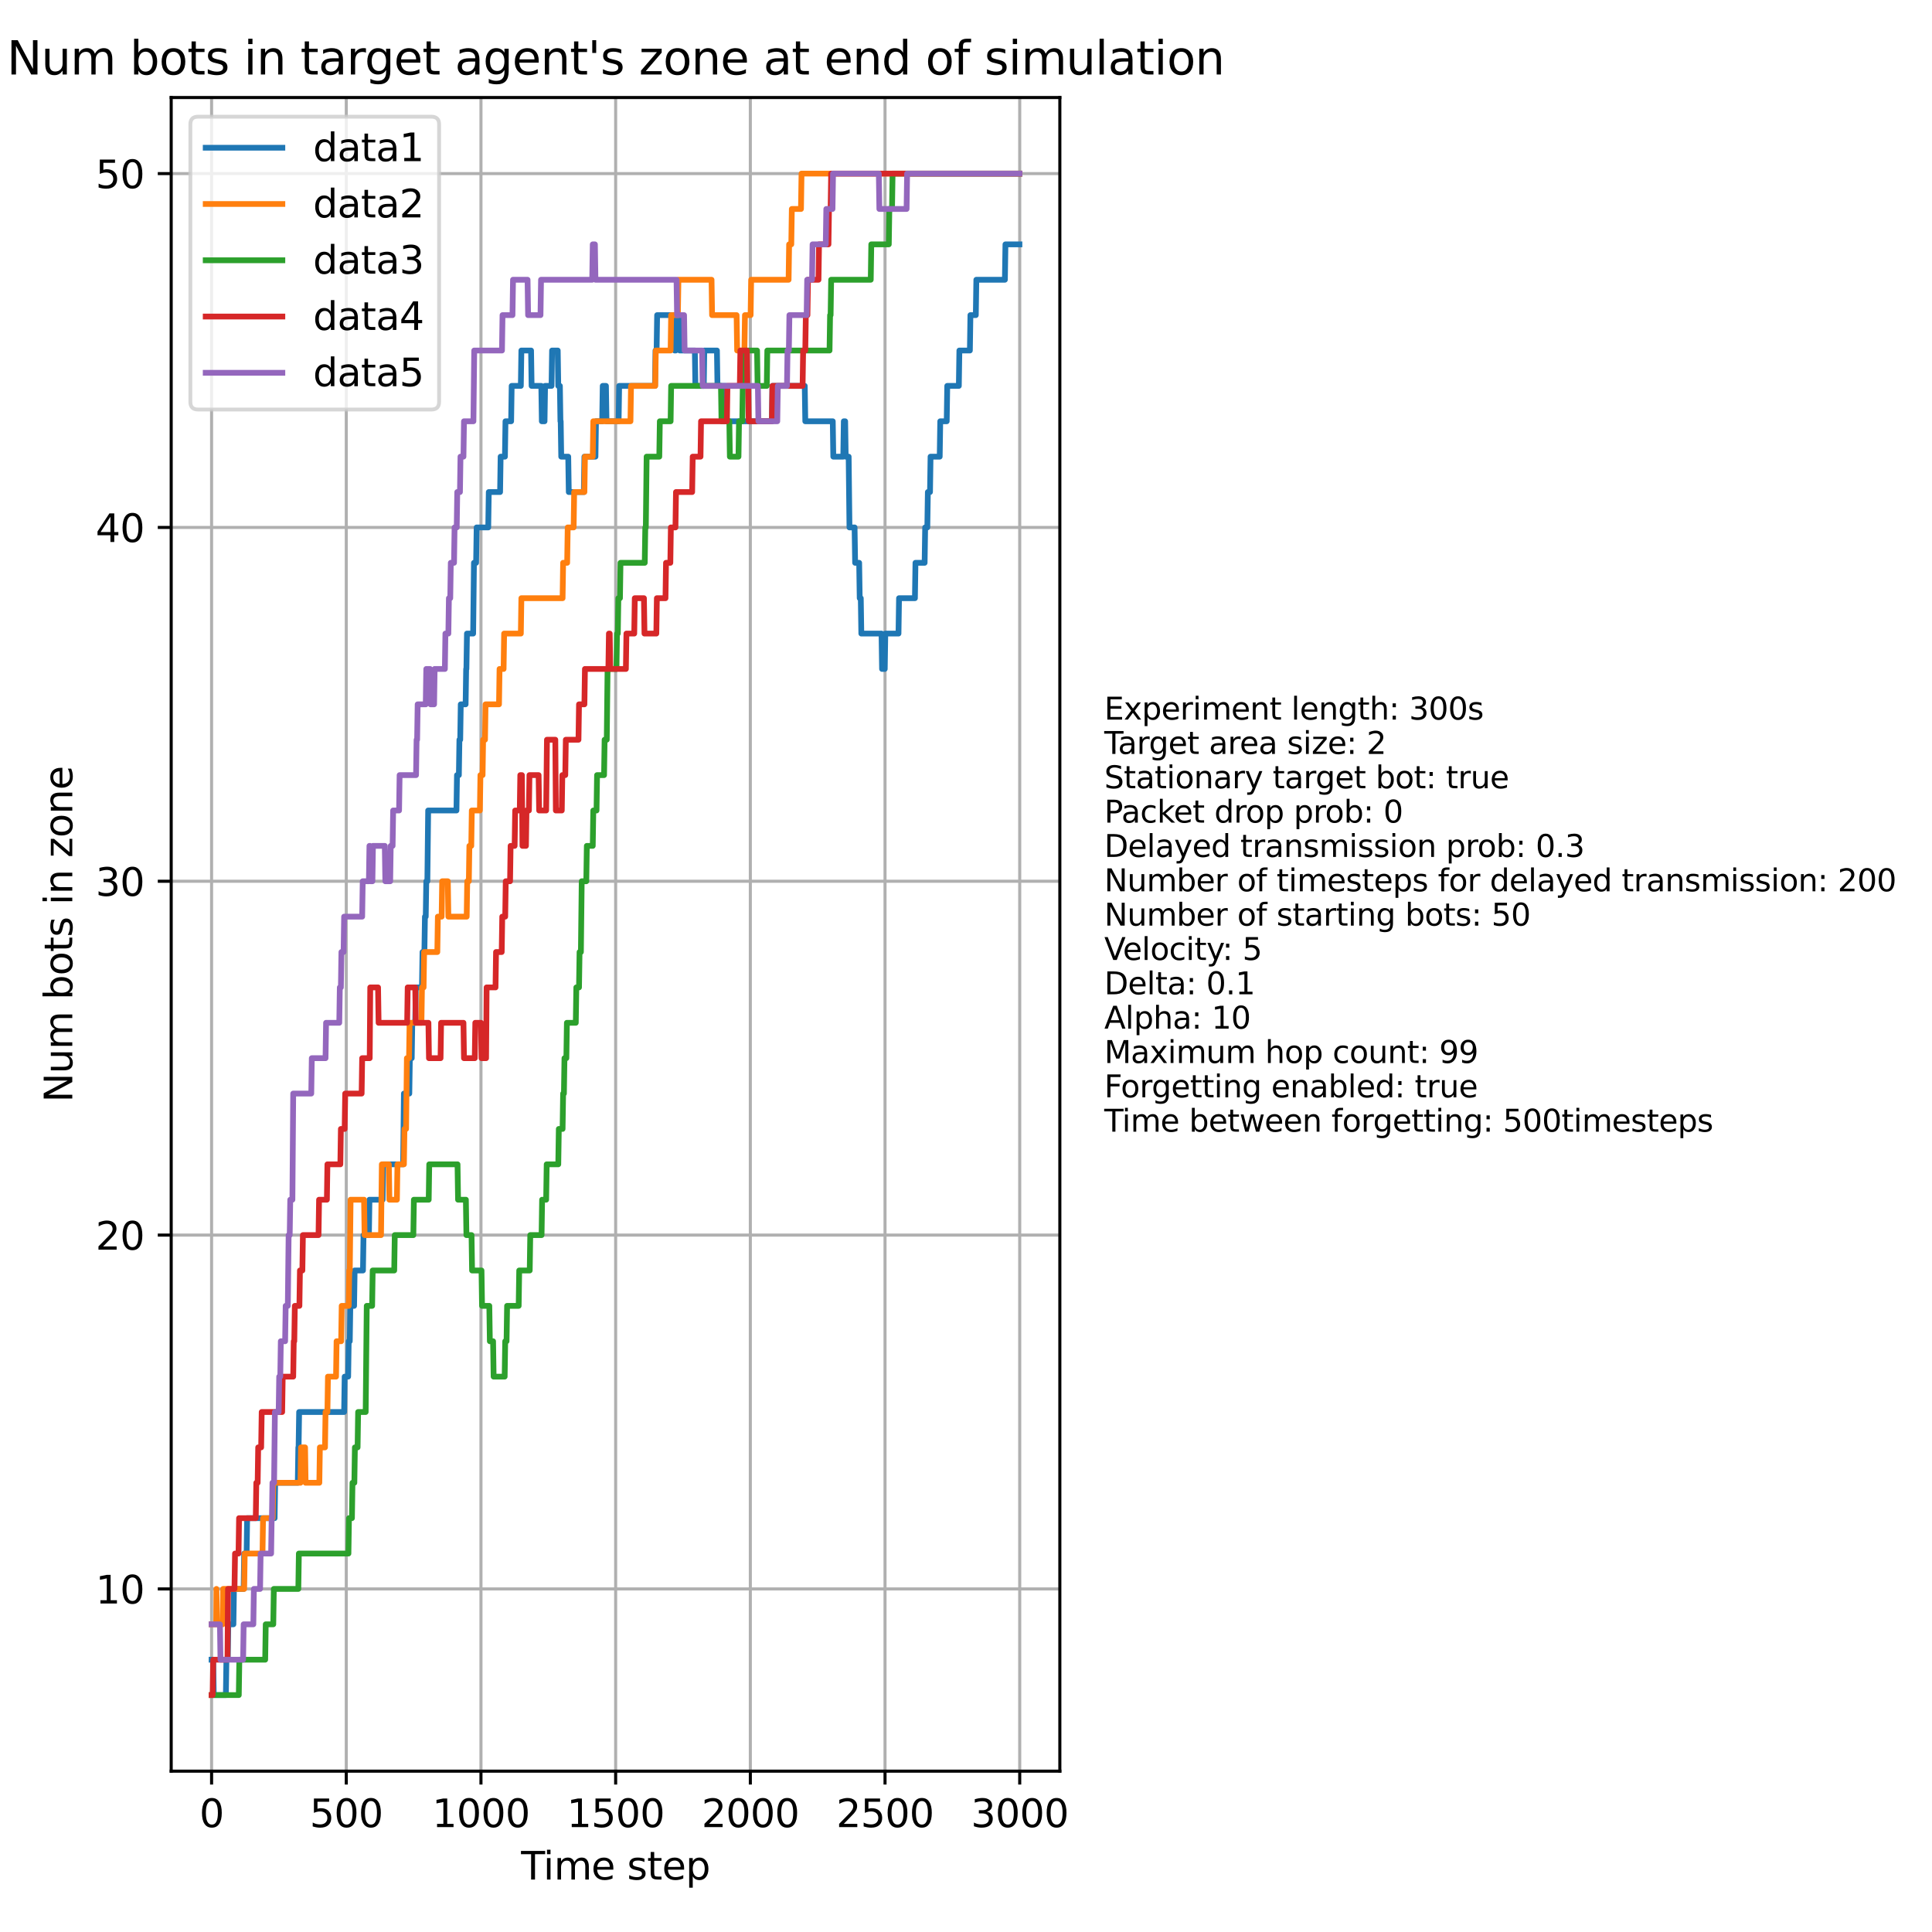 <?xml version="1.0" encoding="utf-8" standalone="no"?>
<!DOCTYPE svg PUBLIC "-//W3C//DTD SVG 1.1//EN"
  "http://www.w3.org/Graphics/SVG/1.1/DTD/svg11.dtd">
<svg xmlns:xlink="http://www.w3.org/1999/xlink" width="504pt" height="504pt" viewBox="0 0 504 504" xmlns="http://www.w3.org/2000/svg" version="1.1">
 <defs>
  <style type="text/css">*{stroke-linejoin: round; stroke-linecap: butt}</style>
 </defs>
 <g id="figure_1">
  <g id="patch_1">
   <path d="M 0 504 
L 504 504 
L 504 0 
L 0 0 
z
" style="fill: #ffffff"/>
  </g>
  <g id="axes_1">
   <g id="patch_2">
    <path d="M 44.66 462.04 
L 276.48 462.04 
L 276.48 25.44 
L 44.66 25.44 
z
" style="fill: #ffffff"/>
   </g>
   <g id="matplotlib.axis_1">
    <g id="xtick_1">
     <g id="line2d_1">
      <path d="M 55.197 462.04 
L 55.197 25.44 
" clip-path="url(#pa4c9df3f74)" style="fill: none; stroke: #b0b0b0; stroke-width: 0.8; stroke-linecap: square"/>
     </g>
     <g id="line2d_2">
      <defs>
       <path id="mc7905f0cd8" d="M 0 0 
L 0 3.5 
" style="stroke: #000000; stroke-width: 0.8"/>
      </defs>
      <g>
       <use xlink:href="#mc7905f0cd8" x="55.197" y="462.04" style="stroke: #000000; stroke-width: 0.8"/>
      </g>
     </g>
     <g id="text_1">
      <!-- 0 -->
      <g transform="translate(52.016 476.638) scale(0.1 -0.1)">
       <defs>
        <path id="DejaVuSans-30" d="M 2034 4250 
Q 1547 4250 1301 3770 
Q 1056 3291 1056 2328 
Q 1056 1369 1301 889 
Q 1547 409 2034 409 
Q 2525 409 2770 889 
Q 3016 1369 3016 2328 
Q 3016 3291 2770 3770 
Q 2525 4250 2034 4250 
z
M 2034 4750 
Q 2819 4750 3233 4129 
Q 3647 3509 3647 2328 
Q 3647 1150 3233 529 
Q 2819 -91 2034 -91 
Q 1250 -91 836 529 
Q 422 1150 422 2328 
Q 422 3509 836 4129 
Q 1250 4750 2034 4750 
z
" transform="scale(0.016)"/>
       </defs>
       <use xlink:href="#DejaVuSans-30"/>
      </g>
     </g>
    </g>
    <g id="xtick_2">
     <g id="line2d_3">
      <path d="M 90.333 462.04 
L 90.333 25.44 
" clip-path="url(#pa4c9df3f74)" style="fill: none; stroke: #b0b0b0; stroke-width: 0.8; stroke-linecap: square"/>
     </g>
     <g id="line2d_4">
      <g>
       <use xlink:href="#mc7905f0cd8" x="90.333" y="462.04" style="stroke: #000000; stroke-width: 0.8"/>
      </g>
     </g>
     <g id="text_2">
      <!-- 500 -->
      <g transform="translate(80.789 476.638) scale(0.1 -0.1)">
       <defs>
        <path id="DejaVuSans-35" d="M 691 4666 
L 3169 4666 
L 3169 4134 
L 1269 4134 
L 1269 2991 
Q 1406 3038 1543 3061 
Q 1681 3084 1819 3084 
Q 2600 3084 3056 2656 
Q 3513 2228 3513 1497 
Q 3513 744 3044 326 
Q 2575 -91 1722 -91 
Q 1428 -91 1123 -41 
Q 819 9 494 109 
L 494 744 
Q 775 591 1075 516 
Q 1375 441 1709 441 
Q 2250 441 2565 725 
Q 2881 1009 2881 1497 
Q 2881 1984 2565 2268 
Q 2250 2553 1709 2553 
Q 1456 2553 1204 2497 
Q 953 2441 691 2322 
L 691 4666 
z
" transform="scale(0.016)"/>
       </defs>
       <use xlink:href="#DejaVuSans-35"/>
       <use xlink:href="#DejaVuSans-30" x="63.623"/>
       <use xlink:href="#DejaVuSans-30" x="127.246"/>
      </g>
     </g>
    </g>
    <g id="xtick_3">
     <g id="line2d_5">
      <path d="M 125.469 462.04 
L 125.469 25.44 
" clip-path="url(#pa4c9df3f74)" style="fill: none; stroke: #b0b0b0; stroke-width: 0.8; stroke-linecap: square"/>
     </g>
     <g id="line2d_6">
      <g>
       <use xlink:href="#mc7905f0cd8" x="125.469" y="462.04" style="stroke: #000000; stroke-width: 0.8"/>
      </g>
     </g>
     <g id="text_3">
      <!-- 1000 -->
      <g transform="translate(112.744 476.638) scale(0.1 -0.1)">
       <defs>
        <path id="DejaVuSans-31" d="M 794 531 
L 1825 531 
L 1825 4091 
L 703 3866 
L 703 4441 
L 1819 4666 
L 2450 4666 
L 2450 531 
L 3481 531 
L 3481 0 
L 794 0 
L 794 531 
z
" transform="scale(0.016)"/>
       </defs>
       <use xlink:href="#DejaVuSans-31"/>
       <use xlink:href="#DejaVuSans-30" x="63.623"/>
       <use xlink:href="#DejaVuSans-30" x="127.246"/>
       <use xlink:href="#DejaVuSans-30" x="190.869"/>
      </g>
     </g>
    </g>
    <g id="xtick_4">
     <g id="line2d_7">
      <path d="M 160.605 462.04 
L 160.605 25.44 
" clip-path="url(#pa4c9df3f74)" style="fill: none; stroke: #b0b0b0; stroke-width: 0.8; stroke-linecap: square"/>
     </g>
     <g id="line2d_8">
      <g>
       <use xlink:href="#mc7905f0cd8" x="160.605" y="462.04" style="stroke: #000000; stroke-width: 0.8"/>
      </g>
     </g>
     <g id="text_4">
      <!-- 1500 -->
      <g transform="translate(147.88 476.638) scale(0.1 -0.1)">
       <use xlink:href="#DejaVuSans-31"/>
       <use xlink:href="#DejaVuSans-35" x="63.623"/>
       <use xlink:href="#DejaVuSans-30" x="127.246"/>
       <use xlink:href="#DejaVuSans-30" x="190.869"/>
      </g>
     </g>
    </g>
    <g id="xtick_5">
     <g id="line2d_9">
      <path d="M 195.741 462.04 
L 195.741 25.44 
" clip-path="url(#pa4c9df3f74)" style="fill: none; stroke: #b0b0b0; stroke-width: 0.8; stroke-linecap: square"/>
     </g>
     <g id="line2d_10">
      <g>
       <use xlink:href="#mc7905f0cd8" x="195.741" y="462.04" style="stroke: #000000; stroke-width: 0.8"/>
      </g>
     </g>
     <g id="text_5">
      <!-- 2000 -->
      <g transform="translate(183.016 476.638) scale(0.1 -0.1)">
       <defs>
        <path id="DejaVuSans-32" d="M 1228 531 
L 3431 531 
L 3431 0 
L 469 0 
L 469 531 
Q 828 903 1448 1529 
Q 2069 2156 2228 2338 
Q 2531 2678 2651 2914 
Q 2772 3150 2772 3378 
Q 2772 3750 2511 3984 
Q 2250 4219 1831 4219 
Q 1534 4219 1204 4116 
Q 875 4013 500 3803 
L 500 4441 
Q 881 4594 1212 4672 
Q 1544 4750 1819 4750 
Q 2544 4750 2975 4387 
Q 3406 4025 3406 3419 
Q 3406 3131 3298 2873 
Q 3191 2616 2906 2266 
Q 2828 2175 2409 1742 
Q 1991 1309 1228 531 
z
" transform="scale(0.016)"/>
       </defs>
       <use xlink:href="#DejaVuSans-32"/>
       <use xlink:href="#DejaVuSans-30" x="63.623"/>
       <use xlink:href="#DejaVuSans-30" x="127.246"/>
       <use xlink:href="#DejaVuSans-30" x="190.869"/>
      </g>
     </g>
    </g>
    <g id="xtick_6">
     <g id="line2d_11">
      <path d="M 230.877 462.04 
L 230.877 25.44 
" clip-path="url(#pa4c9df3f74)" style="fill: none; stroke: #b0b0b0; stroke-width: 0.8; stroke-linecap: square"/>
     </g>
     <g id="line2d_12">
      <g>
       <use xlink:href="#mc7905f0cd8" x="230.877" y="462.04" style="stroke: #000000; stroke-width: 0.8"/>
      </g>
     </g>
     <g id="text_6">
      <!-- 2500 -->
      <g transform="translate(218.152 476.638) scale(0.1 -0.1)">
       <use xlink:href="#DejaVuSans-32"/>
       <use xlink:href="#DejaVuSans-35" x="63.623"/>
       <use xlink:href="#DejaVuSans-30" x="127.246"/>
       <use xlink:href="#DejaVuSans-30" x="190.869"/>
      </g>
     </g>
    </g>
    <g id="xtick_7">
     <g id="line2d_13">
      <path d="M 266.013 462.04 
L 266.013 25.44 
" clip-path="url(#pa4c9df3f74)" style="fill: none; stroke: #b0b0b0; stroke-width: 0.8; stroke-linecap: square"/>
     </g>
     <g id="line2d_14">
      <g>
       <use xlink:href="#mc7905f0cd8" x="266.013" y="462.04" style="stroke: #000000; stroke-width: 0.8"/>
      </g>
     </g>
     <g id="text_7">
      <!-- 3000 -->
      <g transform="translate(253.288 476.638) scale(0.1 -0.1)">
       <defs>
        <path id="DejaVuSans-33" d="M 2597 2516 
Q 3050 2419 3304 2112 
Q 3559 1806 3559 1356 
Q 3559 666 3084 287 
Q 2609 -91 1734 -91 
Q 1441 -91 1130 -33 
Q 819 25 488 141 
L 488 750 
Q 750 597 1062 519 
Q 1375 441 1716 441 
Q 2309 441 2620 675 
Q 2931 909 2931 1356 
Q 2931 1769 2642 2001 
Q 2353 2234 1838 2234 
L 1294 2234 
L 1294 2753 
L 1863 2753 
Q 2328 2753 2575 2939 
Q 2822 3125 2822 3475 
Q 2822 3834 2567 4026 
Q 2313 4219 1838 4219 
Q 1578 4219 1281 4162 
Q 984 4106 628 3988 
L 628 4550 
Q 988 4650 1302 4700 
Q 1616 4750 1894 4750 
Q 2613 4750 3031 4423 
Q 3450 4097 3450 3541 
Q 3450 3153 3228 2886 
Q 3006 2619 2597 2516 
z
" transform="scale(0.016)"/>
       </defs>
       <use xlink:href="#DejaVuSans-33"/>
       <use xlink:href="#DejaVuSans-30" x="63.623"/>
       <use xlink:href="#DejaVuSans-30" x="127.246"/>
       <use xlink:href="#DejaVuSans-30" x="190.869"/>
      </g>
     </g>
    </g>
    <g id="text_8">
     <!-- Time step -->
     <g transform="translate(135.932 490.317) scale(0.1 -0.1)">
      <defs>
       <path id="DejaVuSans-54" d="M -19 4666 
L 3928 4666 
L 3928 4134 
L 2272 4134 
L 2272 0 
L 1638 0 
L 1638 4134 
L -19 4134 
L -19 4666 
z
" transform="scale(0.016)"/>
       <path id="DejaVuSans-69" d="M 603 3500 
L 1178 3500 
L 1178 0 
L 603 0 
L 603 3500 
z
M 603 4863 
L 1178 4863 
L 1178 4134 
L 603 4134 
L 603 4863 
z
" transform="scale(0.016)"/>
       <path id="DejaVuSans-6d" d="M 3328 2828 
Q 3544 3216 3844 3400 
Q 4144 3584 4550 3584 
Q 5097 3584 5394 3201 
Q 5691 2819 5691 2113 
L 5691 0 
L 5113 0 
L 5113 2094 
Q 5113 2597 4934 2840 
Q 4756 3084 4391 3084 
Q 3944 3084 3684 2787 
Q 3425 2491 3425 1978 
L 3425 0 
L 2847 0 
L 2847 2094 
Q 2847 2600 2669 2842 
Q 2491 3084 2119 3084 
Q 1678 3084 1418 2786 
Q 1159 2488 1159 1978 
L 1159 0 
L 581 0 
L 581 3500 
L 1159 3500 
L 1159 2956 
Q 1356 3278 1631 3431 
Q 1906 3584 2284 3584 
Q 2666 3584 2933 3390 
Q 3200 3197 3328 2828 
z
" transform="scale(0.016)"/>
       <path id="DejaVuSans-65" d="M 3597 1894 
L 3597 1613 
L 953 1613 
Q 991 1019 1311 708 
Q 1631 397 2203 397 
Q 2534 397 2845 478 
Q 3156 559 3463 722 
L 3463 178 
Q 3153 47 2828 -22 
Q 2503 -91 2169 -91 
Q 1331 -91 842 396 
Q 353 884 353 1716 
Q 353 2575 817 3079 
Q 1281 3584 2069 3584 
Q 2775 3584 3186 3129 
Q 3597 2675 3597 1894 
z
M 3022 2063 
Q 3016 2534 2758 2815 
Q 2500 3097 2075 3097 
Q 1594 3097 1305 2825 
Q 1016 2553 972 2059 
L 3022 2063 
z
" transform="scale(0.016)"/>
       <path id="DejaVuSans-20" transform="scale(0.016)"/>
       <path id="DejaVuSans-73" d="M 2834 3397 
L 2834 2853 
Q 2591 2978 2328 3040 
Q 2066 3103 1784 3103 
Q 1356 3103 1142 2972 
Q 928 2841 928 2578 
Q 928 2378 1081 2264 
Q 1234 2150 1697 2047 
L 1894 2003 
Q 2506 1872 2764 1633 
Q 3022 1394 3022 966 
Q 3022 478 2636 193 
Q 2250 -91 1575 -91 
Q 1294 -91 989 -36 
Q 684 19 347 128 
L 347 722 
Q 666 556 975 473 
Q 1284 391 1588 391 
Q 1994 391 2212 530 
Q 2431 669 2431 922 
Q 2431 1156 2273 1281 
Q 2116 1406 1581 1522 
L 1381 1569 
Q 847 1681 609 1914 
Q 372 2147 372 2553 
Q 372 3047 722 3315 
Q 1072 3584 1716 3584 
Q 2034 3584 2315 3537 
Q 2597 3491 2834 3397 
z
" transform="scale(0.016)"/>
       <path id="DejaVuSans-74" d="M 1172 4494 
L 1172 3500 
L 2356 3500 
L 2356 3053 
L 1172 3053 
L 1172 1153 
Q 1172 725 1289 603 
Q 1406 481 1766 481 
L 2356 481 
L 2356 0 
L 1766 0 
Q 1100 0 847 248 
Q 594 497 594 1153 
L 594 3053 
L 172 3053 
L 172 3500 
L 594 3500 
L 594 4494 
L 1172 4494 
z
" transform="scale(0.016)"/>
       <path id="DejaVuSans-70" d="M 1159 525 
L 1159 -1331 
L 581 -1331 
L 581 3500 
L 1159 3500 
L 1159 2969 
Q 1341 3281 1617 3432 
Q 1894 3584 2278 3584 
Q 2916 3584 3314 3078 
Q 3713 2572 3713 1747 
Q 3713 922 3314 415 
Q 2916 -91 2278 -91 
Q 1894 -91 1617 61 
Q 1341 213 1159 525 
z
M 3116 1747 
Q 3116 2381 2855 2742 
Q 2594 3103 2138 3103 
Q 1681 3103 1420 2742 
Q 1159 2381 1159 1747 
Q 1159 1113 1420 752 
Q 1681 391 2138 391 
Q 2594 391 2855 752 
Q 3116 1113 3116 1747 
z
" transform="scale(0.016)"/>
      </defs>
      <use xlink:href="#DejaVuSans-54"/>
      <use xlink:href="#DejaVuSans-69" x="57.959"/>
      <use xlink:href="#DejaVuSans-6d" x="85.742"/>
      <use xlink:href="#DejaVuSans-65" x="183.154"/>
      <use xlink:href="#DejaVuSans-20" x="244.678"/>
      <use xlink:href="#DejaVuSans-73" x="276.465"/>
      <use xlink:href="#DejaVuSans-74" x="328.564"/>
      <use xlink:href="#DejaVuSans-65" x="367.773"/>
      <use xlink:href="#DejaVuSans-70" x="429.297"/>
     </g>
    </g>
   </g>
   <g id="matplotlib.axis_2">
    <g id="ytick_1">
     <g id="line2d_15">
      <path d="M 44.66 414.503 
L 276.48 414.503 
" clip-path="url(#pa4c9df3f74)" style="fill: none; stroke: #b0b0b0; stroke-width: 0.8; stroke-linecap: square"/>
     </g>
     <g id="line2d_16">
      <defs>
       <path id="m42c181ad66" d="M 0 0 
L -3.5 0 
" style="stroke: #000000; stroke-width: 0.8"/>
      </defs>
      <g>
       <use xlink:href="#m42c181ad66" x="44.66" y="414.503" style="stroke: #000000; stroke-width: 0.8"/>
      </g>
     </g>
     <g id="text_9">
      <!-- 10 -->
      <g transform="translate(24.935 418.302) scale(0.1 -0.1)">
       <use xlink:href="#DejaVuSans-31"/>
       <use xlink:href="#DejaVuSans-30" x="63.623"/>
      </g>
     </g>
    </g>
    <g id="ytick_2">
     <g id="line2d_17">
      <path d="M 44.66 322.199 
L 276.48 322.199 
" clip-path="url(#pa4c9df3f74)" style="fill: none; stroke: #b0b0b0; stroke-width: 0.8; stroke-linecap: square"/>
     </g>
     <g id="line2d_18">
      <g>
       <use xlink:href="#m42c181ad66" x="44.66" y="322.199" style="stroke: #000000; stroke-width: 0.8"/>
      </g>
     </g>
     <g id="text_10">
      <!-- 20 -->
      <g transform="translate(24.935 325.998) scale(0.1 -0.1)">
       <use xlink:href="#DejaVuSans-32"/>
       <use xlink:href="#DejaVuSans-30" x="63.623"/>
      </g>
     </g>
    </g>
    <g id="ytick_3">
     <g id="line2d_19">
      <path d="M 44.66 229.894 
L 276.48 229.894 
" clip-path="url(#pa4c9df3f74)" style="fill: none; stroke: #b0b0b0; stroke-width: 0.8; stroke-linecap: square"/>
     </g>
     <g id="line2d_20">
      <g>
       <use xlink:href="#m42c181ad66" x="44.66" y="229.894" style="stroke: #000000; stroke-width: 0.8"/>
      </g>
     </g>
     <g id="text_11">
      <!-- 30 -->
      <g transform="translate(24.935 233.694) scale(0.1 -0.1)">
       <use xlink:href="#DejaVuSans-33"/>
       <use xlink:href="#DejaVuSans-30" x="63.623"/>
      </g>
     </g>
    </g>
    <g id="ytick_4">
     <g id="line2d_21">
      <path d="M 44.66 137.59 
L 276.48 137.59 
" clip-path="url(#pa4c9df3f74)" style="fill: none; stroke: #b0b0b0; stroke-width: 0.8; stroke-linecap: square"/>
     </g>
     <g id="line2d_22">
      <g>
       <use xlink:href="#m42c181ad66" x="44.66" y="137.59" style="stroke: #000000; stroke-width: 0.8"/>
      </g>
     </g>
     <g id="text_12">
      <!-- 40 -->
      <g transform="translate(24.935 141.389) scale(0.1 -0.1)">
       <defs>
        <path id="DejaVuSans-34" d="M 2419 4116 
L 825 1625 
L 2419 1625 
L 2419 4116 
z
M 2253 4666 
L 3047 4666 
L 3047 1625 
L 3713 1625 
L 3713 1100 
L 3047 1100 
L 3047 0 
L 2419 0 
L 2419 1100 
L 313 1100 
L 313 1709 
L 2253 4666 
z
" transform="scale(0.016)"/>
       </defs>
       <use xlink:href="#DejaVuSans-34"/>
       <use xlink:href="#DejaVuSans-30" x="63.623"/>
      </g>
     </g>
    </g>
    <g id="ytick_5">
     <g id="line2d_23">
      <path d="M 44.66 45.285 
L 276.48 45.285 
" clip-path="url(#pa4c9df3f74)" style="fill: none; stroke: #b0b0b0; stroke-width: 0.8; stroke-linecap: square"/>
     </g>
     <g id="line2d_24">
      <g>
       <use xlink:href="#m42c181ad66" x="44.66" y="45.285" style="stroke: #000000; stroke-width: 0.8"/>
      </g>
     </g>
     <g id="text_13">
      <!-- 50 -->
      <g transform="translate(24.935 49.085) scale(0.1 -0.1)">
       <use xlink:href="#DejaVuSans-35"/>
       <use xlink:href="#DejaVuSans-30" x="63.623"/>
      </g>
     </g>
    </g>
    <g id="text_14">
     <!-- Num bots in zone -->
     <g transform="translate(18.855 287.572) rotate(-90) scale(0.1 -0.1)">
      <defs>
       <path id="DejaVuSans-4e" d="M 628 4666 
L 1478 4666 
L 3547 763 
L 3547 4666 
L 4159 4666 
L 4159 0 
L 3309 0 
L 1241 3903 
L 1241 0 
L 628 0 
L 628 4666 
z
" transform="scale(0.016)"/>
       <path id="DejaVuSans-75" d="M 544 1381 
L 544 3500 
L 1119 3500 
L 1119 1403 
Q 1119 906 1312 657 
Q 1506 409 1894 409 
Q 2359 409 2629 706 
Q 2900 1003 2900 1516 
L 2900 3500 
L 3475 3500 
L 3475 0 
L 2900 0 
L 2900 538 
Q 2691 219 2414 64 
Q 2138 -91 1772 -91 
Q 1169 -91 856 284 
Q 544 659 544 1381 
z
M 1991 3584 
L 1991 3584 
z
" transform="scale(0.016)"/>
       <path id="DejaVuSans-62" d="M 3116 1747 
Q 3116 2381 2855 2742 
Q 2594 3103 2138 3103 
Q 1681 3103 1420 2742 
Q 1159 2381 1159 1747 
Q 1159 1113 1420 752 
Q 1681 391 2138 391 
Q 2594 391 2855 752 
Q 3116 1113 3116 1747 
z
M 1159 2969 
Q 1341 3281 1617 3432 
Q 1894 3584 2278 3584 
Q 2916 3584 3314 3078 
Q 3713 2572 3713 1747 
Q 3713 922 3314 415 
Q 2916 -91 2278 -91 
Q 1894 -91 1617 61 
Q 1341 213 1159 525 
L 1159 0 
L 581 0 
L 581 4863 
L 1159 4863 
L 1159 2969 
z
" transform="scale(0.016)"/>
       <path id="DejaVuSans-6f" d="M 1959 3097 
Q 1497 3097 1228 2736 
Q 959 2375 959 1747 
Q 959 1119 1226 758 
Q 1494 397 1959 397 
Q 2419 397 2687 759 
Q 2956 1122 2956 1747 
Q 2956 2369 2687 2733 
Q 2419 3097 1959 3097 
z
M 1959 3584 
Q 2709 3584 3137 3096 
Q 3566 2609 3566 1747 
Q 3566 888 3137 398 
Q 2709 -91 1959 -91 
Q 1206 -91 779 398 
Q 353 888 353 1747 
Q 353 2609 779 3096 
Q 1206 3584 1959 3584 
z
" transform="scale(0.016)"/>
       <path id="DejaVuSans-6e" d="M 3513 2113 
L 3513 0 
L 2938 0 
L 2938 2094 
Q 2938 2591 2744 2837 
Q 2550 3084 2163 3084 
Q 1697 3084 1428 2787 
Q 1159 2491 1159 1978 
L 1159 0 
L 581 0 
L 581 3500 
L 1159 3500 
L 1159 2956 
Q 1366 3272 1645 3428 
Q 1925 3584 2291 3584 
Q 2894 3584 3203 3211 
Q 3513 2838 3513 2113 
z
" transform="scale(0.016)"/>
       <path id="DejaVuSans-7a" d="M 353 3500 
L 3084 3500 
L 3084 2975 
L 922 459 
L 3084 459 
L 3084 0 
L 275 0 
L 275 525 
L 2438 3041 
L 353 3041 
L 353 3500 
z
" transform="scale(0.016)"/>
      </defs>
      <use xlink:href="#DejaVuSans-4e"/>
      <use xlink:href="#DejaVuSans-75" x="74.805"/>
      <use xlink:href="#DejaVuSans-6d" x="138.184"/>
      <use xlink:href="#DejaVuSans-20" x="235.596"/>
      <use xlink:href="#DejaVuSans-62" x="267.383"/>
      <use xlink:href="#DejaVuSans-6f" x="330.859"/>
      <use xlink:href="#DejaVuSans-74" x="392.041"/>
      <use xlink:href="#DejaVuSans-73" x="431.25"/>
      <use xlink:href="#DejaVuSans-20" x="483.35"/>
      <use xlink:href="#DejaVuSans-69" x="515.137"/>
      <use xlink:href="#DejaVuSans-6e" x="542.92"/>
      <use xlink:href="#DejaVuSans-20" x="606.299"/>
      <use xlink:href="#DejaVuSans-7a" x="638.086"/>
      <use xlink:href="#DejaVuSans-6f" x="690.576"/>
      <use xlink:href="#DejaVuSans-6e" x="751.758"/>
      <use xlink:href="#DejaVuSans-65" x="815.137"/>
     </g>
    </g>
   </g>
   <g id="line2d_25">
    <path d="M 55.197 432.964 
L 55.619 432.964 
L 55.759 442.195 
L 58.922 442.195 
L 59.062 432.964 
L 59.414 432.964 
L 59.554 423.734 
L 60.889 423.734 
L 61.03 414.503 
L 63.56 414.503 
L 63.7 405.273 
L 64.333 405.273 
L 64.473 396.042 
L 71.641 396.042 
L 71.781 386.812 
L 77.684 386.812 
L 77.825 377.581 
L 77.895 377.581 
L 78.036 368.351 
L 89.771 368.351 
L 89.912 359.121 
L 90.825 359.121 
L 90.966 349.89 
L 91.247 349.89 
L 91.387 340.66 
L 92.371 340.66 
L 92.512 331.429 
L 94.69 331.429 
L 94.831 322.199 
L 96.236 322.199 
L 96.377 312.968 
L 99.82 312.968 
L 99.96 303.738 
L 105.161 303.738 
L 105.371 285.277 
L 106.777 285.277 
L 106.917 276.047 
L 107.409 276.047 
L 107.55 266.816 
L 108.323 266.816 
L 108.463 257.586 
L 110.08 257.586 
L 110.22 248.355 
L 110.712 248.355 
L 110.853 239.125 
L 111.063 239.125 
L 111.204 229.894 
L 111.485 229.894 
L 111.696 211.433 
L 119.074 211.433 
L 119.215 202.203 
L 119.707 202.203 
L 119.847 192.973 
L 120.058 192.973 
L 120.199 183.742 
L 121.464 183.742 
L 121.604 174.512 
L 121.674 174.512 
L 121.815 165.281 
L 123.431 165.281 
L 123.642 146.82 
L 124.204 146.82 
L 124.345 137.59 
L 127.367 137.59 
L 127.507 128.359 
L 130.458 128.359 
L 130.599 119.129 
L 131.723 119.129 
L 131.864 109.899 
L 133.34 109.899 
L 133.48 100.668 
L 135.869 100.668 
L 136.01 91.438 
L 138.54 91.438 
L 138.68 100.668 
L 141.21 100.668 
L 141.351 109.899 
L 142.053 109.899 
L 142.194 100.668 
L 143.88 100.668 
L 144.021 91.438 
L 145.497 91.438 
L 145.637 100.668 
L 146.059 100.668 
L 146.199 109.899 
L 146.27 109.899 
L 146.41 119.129 
L 148.237 119.129 
L 148.378 128.359 
L 152.313 128.359 
L 152.454 119.129 
L 155.335 119.129 
L 155.475 109.899 
L 157.092 109.899 
L 157.232 100.668 
L 158.075 100.668 
L 158.216 109.899 
L 161.378 109.899 
L 161.519 100.668 
L 170.865 100.668 
L 171.005 91.438 
L 171.286 91.438 
L 171.427 82.207 
L 175.854 82.207 
L 175.995 91.438 
L 176.276 91.438 
L 176.416 82.207 
L 177.189 82.207 
L 177.33 91.438 
L 181.265 91.438 
L 181.406 100.668 
L 183.584 100.668 
L 183.725 91.438 
L 187.027 91.438 
L 187.168 100.668 
L 189.346 100.668 
L 189.487 109.899 
L 201.363 109.899 
L 201.503 100.668 
L 209.936 100.668 
L 210.077 109.899 
L 217.244 109.899 
L 217.385 119.129 
L 219.985 119.129 
L 220.125 109.899 
L 220.477 109.899 
L 220.617 119.129 
L 221.39 119.129 
L 221.601 137.59 
L 222.936 137.59 
L 223.077 146.82 
L 224.131 146.82 
L 224.271 156.051 
L 224.553 156.051 
L 224.693 165.281 
L 229.964 165.281 
L 230.104 174.512 
L 230.807 174.512 
L 230.947 165.281 
L 234.391 165.281 
L 234.531 156.051 
L 238.677 156.051 
L 238.818 146.82 
L 241.207 146.82 
L 241.348 137.59 
L 241.91 137.59 
L 242.05 128.359 
L 242.612 128.359 
L 242.753 119.129 
L 245.142 119.129 
L 245.283 109.899 
L 246.969 109.899 
L 247.11 100.668 
L 250.132 100.668 
L 250.272 91.438 
L 253.013 91.438 
L 253.153 82.207 
L 254.559 82.207 
L 254.699 72.977 
L 262.148 72.977 
L 262.289 63.746 
L 265.943 63.746 
L 265.943 63.746 
" clip-path="url(#pa4c9df3f74)" style="fill: none; stroke: #1f77b4; stroke-width: 1.5; stroke-linecap: square"/>
   </g>
   <g id="line2d_26">
    <path d="M 55.197 423.734 
L 56.392 423.734 
L 56.462 414.503 
L 56.603 423.734 
L 58.078 423.734 
L 58.219 414.503 
L 63.7 414.503 
L 63.841 405.273 
L 68.479 405.273 
L 68.619 396.042 
L 71.149 396.042 
L 71.29 386.812 
L 78.387 386.812 
L 78.528 377.581 
L 79.582 377.581 
L 79.722 386.812 
L 83.306 386.812 
L 83.447 377.581 
L 84.782 377.581 
L 84.922 368.351 
L 85.414 368.351 
L 85.555 359.121 
L 87.663 359.121 
L 87.803 349.89 
L 88.998 349.89 
L 89.139 340.66 
L 90.966 340.66 
L 91.106 331.429 
L 91.247 331.429 
L 91.458 312.968 
L 94.971 312.968 
L 95.112 322.199 
L 99.398 322.199 
L 99.609 303.738 
L 101.436 303.738 
L 101.577 312.968 
L 103.544 312.968 
L 103.685 303.738 
L 105.371 303.738 
L 105.512 294.507 
L 105.934 294.507 
L 106.144 276.047 
L 106.707 276.047 
L 106.847 266.816 
L 109.939 266.816 
L 110.08 257.586 
L 110.501 257.586 
L 110.642 248.355 
L 114.085 248.355 
L 114.226 239.125 
L 115.209 239.125 
L 115.35 229.894 
L 116.826 229.894 
L 116.966 239.125 
L 121.745 239.125 
L 121.885 229.894 
L 122.307 229.894 
L 122.447 220.664 
L 122.939 220.664 
L 123.08 211.433 
L 125.188 211.433 
L 125.329 202.203 
L 125.891 202.203 
L 126.031 192.973 
L 126.523 192.973 
L 126.664 183.742 
L 130.177 183.742 
L 130.318 174.512 
L 131.372 174.512 
L 131.513 165.281 
L 135.869 165.281 
L 136.01 156.051 
L 146.762 156.051 
L 146.902 146.82 
L 147.956 146.82 
L 148.097 137.59 
L 149.643 137.59 
L 149.783 128.359 
L 152.454 128.359 
L 152.594 119.129 
L 154.632 119.129 
L 154.773 109.899 
L 164.47 109.899 
L 164.611 100.668 
L 170.935 100.668 
L 171.076 91.438 
L 174.941 91.438 
L 175.081 82.207 
L 176.838 82.207 
L 176.978 72.977 
L 185.622 72.977 
L 185.762 82.207 
L 192.157 82.207 
L 192.298 91.438 
L 194.195 91.438 
L 194.336 82.207 
L 195.811 82.207 
L 195.952 72.977 
L 205.72 72.977 
L 205.86 63.746 
L 206.422 63.746 
L 206.563 54.516 
L 208.952 54.516 
L 209.093 45.285 
L 265.943 45.285 
L 265.943 45.285 
" clip-path="url(#pa4c9df3f74)" style="fill: none; stroke: #ff7f0e; stroke-width: 1.5; stroke-linecap: square"/>
   </g>
   <g id="line2d_27">
    <path d="M 55.197 442.195 
L 62.295 442.195 
L 62.435 432.964 
L 69.181 432.964 
L 69.322 423.734 
L 71.29 423.734 
L 71.43 414.503 
L 77.825 414.503 
L 77.965 405.273 
L 90.895 405.273 
L 91.036 396.042 
L 91.809 396.042 
L 91.949 386.812 
L 92.441 386.812 
L 92.582 377.581 
L 93.285 377.581 
L 93.425 368.351 
L 95.393 368.351 
L 95.674 340.66 
L 97.079 340.66 
L 97.22 331.429 
L 102.842 331.429 
L 102.982 322.199 
L 107.831 322.199 
L 107.971 312.968 
L 111.836 312.968 
L 111.977 303.738 
L 119.356 303.738 
L 119.496 312.968 
L 121.534 312.968 
L 121.674 322.199 
L 123.01 322.199 
L 123.15 331.429 
L 125.61 331.429 
L 125.75 340.66 
L 127.648 340.66 
L 127.788 349.89 
L 128.631 349.89 
L 128.772 359.121 
L 131.653 359.121 
L 131.794 349.89 
L 132.145 349.89 
L 132.286 340.66 
L 135.307 340.66 
L 135.448 331.429 
L 138.188 331.429 
L 138.329 322.199 
L 141.28 322.199 
L 141.421 312.968 
L 142.475 312.968 
L 142.616 303.738 
L 145.637 303.738 
L 145.778 294.507 
L 146.762 294.507 
L 146.902 285.277 
L 147.113 285.277 
L 147.253 276.047 
L 147.745 276.047 
L 147.886 266.816 
L 150.205 266.816 
L 150.345 257.586 
L 151.048 257.586 
L 151.189 248.355 
L 151.54 248.355 
L 151.751 229.894 
L 152.945 229.894 
L 153.086 220.664 
L 154.632 220.664 
L 154.773 211.433 
L 155.616 211.433 
L 155.756 202.203 
L 157.583 202.203 
L 157.724 192.973 
L 158.286 192.973 
L 158.497 174.512 
L 160.816 174.512 
L 160.956 165.281 
L 161.167 165.281 
L 161.308 156.051 
L 161.729 156.051 
L 161.87 146.82 
L 168.195 146.82 
L 168.335 137.59 
L 168.476 137.59 
L 168.686 119.129 
L 171.989 119.129 
L 172.13 109.899 
L 174.941 109.899 
L 175.081 100.668 
L 188.081 100.668 
L 188.222 109.899 
L 190.26 109.899 
L 190.4 119.129 
L 192.649 119.129 
L 192.79 109.899 
L 193.633 109.899 
L 193.773 100.668 
L 194.055 100.668 
L 194.195 91.438 
L 197.498 91.438 
L 197.638 100.668 
L 200.028 100.668 
L 200.168 91.438 
L 216.401 91.438 
L 216.542 82.207 
L 216.682 82.207 
L 216.823 72.977 
L 227.153 72.977 
L 227.293 63.746 
L 231.861 63.746 
L 232.001 54.516 
L 232.704 54.516 
L 232.845 45.285 
L 265.943 45.285 
L 265.943 45.285 
" clip-path="url(#pa4c9df3f74)" style="fill: none; stroke: #2ca02c; stroke-width: 1.5; stroke-linecap: square"/>
   </g>
   <g id="line2d_28">
    <path d="M 55.197 442.195 
L 55.478 442.195 
L 55.619 432.964 
L 59.343 432.964 
L 59.484 414.503 
L 61.17 414.503 
L 61.311 405.273 
L 62.224 405.273 
L 62.365 396.042 
L 66.722 396.042 
L 66.862 386.812 
L 67.214 386.812 
L 67.354 377.581 
L 68.127 377.581 
L 68.268 368.351 
L 73.609 368.351 
L 73.749 359.121 
L 76.49 359.121 
L 76.63 349.89 
L 76.771 349.89 
L 76.911 340.66 
L 78.106 340.66 
L 78.246 331.429 
L 78.879 331.429 
L 79.019 322.199 
L 83.095 322.199 
L 83.236 312.968 
L 85.274 312.968 
L 85.414 303.738 
L 88.787 303.738 
L 88.928 294.507 
L 89.912 294.507 
L 90.052 285.277 
L 94.339 285.277 
L 94.479 276.047 
L 96.447 276.047 
L 96.587 257.586 
L 98.625 257.586 
L 98.766 266.816 
L 106.215 266.816 
L 106.355 257.586 
L 108.323 257.586 
L 108.463 266.816 
L 111.766 266.816 
L 111.907 276.047 
L 114.928 276.047 
L 115.069 266.816 
L 120.902 266.816 
L 121.042 276.047 
L 123.853 276.047 
L 123.993 266.816 
L 125.469 266.816 
L 125.61 276.047 
L 126.804 276.047 
L 126.945 257.586 
L 129.264 257.586 
L 129.404 248.355 
L 130.88 248.355 
L 131.021 239.125 
L 131.794 239.125 
L 131.934 229.894 
L 133.059 229.894 
L 133.199 220.664 
L 134.253 220.664 
L 134.394 211.433 
L 135.588 211.433 
L 135.729 202.203 
L 136.151 202.203 
L 136.291 220.664 
L 137.205 220.664 
L 137.345 211.433 
L 137.978 211.433 
L 138.118 202.203 
L 140.507 202.203 
L 140.648 211.433 
L 142.475 211.433 
L 142.686 192.973 
L 144.864 192.973 
L 145.005 211.433 
L 146.551 211.433 
L 146.691 202.203 
L 147.464 202.203 
L 147.605 192.973 
L 150.908 192.973 
L 151.048 183.742 
L 152.454 183.742 
L 152.594 174.512 
L 158.708 174.512 
L 158.848 165.281 
L 159.059 165.281 
L 159.2 174.512 
L 163.275 174.512 
L 163.416 165.281 
L 165.454 165.281 
L 165.594 156.051 
L 167.984 156.051 
L 168.124 165.281 
L 171.216 165.281 
L 171.357 156.051 
L 173.605 156.051 
L 173.746 146.82 
L 174.87 146.82 
L 175.011 137.59 
L 176.206 137.59 
L 176.346 128.359 
L 180.562 128.359 
L 180.703 119.129 
L 182.741 119.129 
L 182.881 109.899 
L 189.627 109.899 
L 189.768 100.668 
L 193 100.668 
L 193.141 91.438 
L 194.828 91.438 
L 194.968 100.668 
L 195.179 100.668 
L 195.319 109.899 
L 201.363 109.899 
L 201.503 100.668 
L 209.374 100.668 
L 209.514 91.438 
L 210.077 91.438 
L 210.217 82.207 
L 210.639 82.207 
L 210.779 72.977 
L 213.52 72.977 
L 213.66 63.746 
L 216.12 63.746 
L 216.26 54.516 
L 216.682 54.516 
L 216.823 45.285 
L 265.943 45.285 
L 265.943 45.285 
" clip-path="url(#pa4c9df3f74)" style="fill: none; stroke: #d62728; stroke-width: 1.5; stroke-linecap: square"/>
   </g>
   <g id="line2d_29">
    <path d="M 55.197 423.734 
L 57.376 423.734 
L 57.516 432.964 
L 63.419 432.964 
L 63.56 423.734 
L 66.089 423.734 
L 66.23 414.503 
L 67.846 414.503 
L 67.987 405.273 
L 70.727 405.273 
L 70.868 396.042 
L 70.938 396.042 
L 71.079 386.812 
L 71.5 386.812 
L 71.711 368.351 
L 72.695 368.351 
L 72.836 359.121 
L 73.117 359.121 
L 73.257 349.89 
L 74.382 349.89 
L 74.522 340.66 
L 75.084 340.66 
L 75.295 322.199 
L 75.576 322.199 
L 75.717 312.968 
L 76.279 312.968 
L 76.49 285.277 
L 81.198 285.277 
L 81.338 276.047 
L 84.922 276.047 
L 85.063 266.816 
L 88.506 266.816 
L 88.647 257.586 
L 88.928 257.586 
L 89.068 248.355 
L 89.631 248.355 
L 89.771 239.125 
L 94.479 239.125 
L 94.62 229.894 
L 96.236 229.894 
L 96.377 220.664 
L 96.517 220.664 
L 96.658 229.894 
L 97.15 229.894 
L 97.29 220.664 
L 100.382 220.664 
L 100.523 229.894 
L 101.788 229.894 
L 101.928 220.664 
L 102.42 220.664 
L 102.561 211.433 
L 104.107 211.433 
L 104.247 202.203 
L 108.534 202.203 
L 108.674 192.973 
L 108.815 192.973 
L 108.955 183.742 
L 111.063 183.742 
L 111.204 174.512 
L 112.188 174.512 
L 112.328 183.742 
L 113.242 183.742 
L 113.382 174.512 
L 116.053 174.512 
L 116.193 165.281 
L 116.966 165.281 
L 117.107 156.051 
L 117.458 156.051 
L 117.599 146.82 
L 118.442 146.82 
L 118.583 137.59 
L 119.145 137.59 
L 119.285 128.359 
L 119.988 128.359 
L 120.129 119.129 
L 120.902 119.129 
L 121.042 109.899 
L 123.502 109.899 
L 123.712 91.438 
L 130.95 91.438 
L 131.091 82.207 
L 133.691 82.207 
L 133.832 72.977 
L 137.626 72.977 
L 137.767 82.207 
L 140.999 82.207 
L 141.14 72.977 
L 154.491 72.977 
L 154.632 63.746 
L 155.194 63.746 
L 155.335 72.977 
L 176.487 72.977 
L 176.627 82.207 
L 178.454 82.207 
L 178.595 91.438 
L 183.162 91.438 
L 183.303 100.668 
L 197.709 100.668 
L 197.849 109.899 
L 202.768 109.899 
L 202.909 100.668 
L 205.298 100.668 
L 205.439 91.438 
L 205.79 91.438 
L 205.931 82.207 
L 210.428 82.207 
L 210.568 72.977 
L 211.833 72.977 
L 211.974 63.746 
L 215.417 63.746 
L 215.558 54.516 
L 217.174 54.516 
L 217.315 45.285 
L 229.261 45.285 
L 229.401 54.516 
L 236.499 54.516 
L 236.639 45.285 
L 265.943 45.285 
L 265.943 45.285 
" clip-path="url(#pa4c9df3f74)" style="fill: none; stroke: #9467bd; stroke-width: 1.5; stroke-linecap: square"/>
   </g>
   <g id="patch_3">
    <path d="M 44.66 462.04 
L 44.66 25.44 
" style="fill: none; stroke: #000000; stroke-width: 0.8; stroke-linejoin: miter; stroke-linecap: square"/>
   </g>
   <g id="patch_4">
    <path d="M 276.48 462.04 
L 276.48 25.44 
" style="fill: none; stroke: #000000; stroke-width: 0.8; stroke-linejoin: miter; stroke-linecap: square"/>
   </g>
   <g id="patch_5">
    <path d="M 44.66 462.04 
L 276.48 462.04 
" style="fill: none; stroke: #000000; stroke-width: 0.8; stroke-linejoin: miter; stroke-linecap: square"/>
   </g>
   <g id="patch_6">
    <path d="M 44.66 25.44 
L 276.48 25.44 
" style="fill: none; stroke: #000000; stroke-width: 0.8; stroke-linejoin: miter; stroke-linecap: square"/>
   </g>
   <g id="text_15">
    <!-- Experiment length: 300s -->
    <g transform="translate(288.071 187.719) scale(0.08 -0.08)">
     <defs>
      <path id="DejaVuSans-45" d="M 628 4666 
L 3578 4666 
L 3578 4134 
L 1259 4134 
L 1259 2753 
L 3481 2753 
L 3481 2222 
L 1259 2222 
L 1259 531 
L 3634 531 
L 3634 0 
L 628 0 
L 628 4666 
z
" transform="scale(0.016)"/>
      <path id="DejaVuSans-78" d="M 3513 3500 
L 2247 1797 
L 3578 0 
L 2900 0 
L 1881 1375 
L 863 0 
L 184 0 
L 1544 1831 
L 300 3500 
L 978 3500 
L 1906 2253 
L 2834 3500 
L 3513 3500 
z
" transform="scale(0.016)"/>
      <path id="DejaVuSans-72" d="M 2631 2963 
Q 2534 3019 2420 3045 
Q 2306 3072 2169 3072 
Q 1681 3072 1420 2755 
Q 1159 2438 1159 1844 
L 1159 0 
L 581 0 
L 581 3500 
L 1159 3500 
L 1159 2956 
Q 1341 3275 1631 3429 
Q 1922 3584 2338 3584 
Q 2397 3584 2469 3576 
Q 2541 3569 2628 3553 
L 2631 2963 
z
" transform="scale(0.016)"/>
      <path id="DejaVuSans-6c" d="M 603 4863 
L 1178 4863 
L 1178 0 
L 603 0 
L 603 4863 
z
" transform="scale(0.016)"/>
      <path id="DejaVuSans-67" d="M 2906 1791 
Q 2906 2416 2648 2759 
Q 2391 3103 1925 3103 
Q 1463 3103 1205 2759 
Q 947 2416 947 1791 
Q 947 1169 1205 825 
Q 1463 481 1925 481 
Q 2391 481 2648 825 
Q 2906 1169 2906 1791 
z
M 3481 434 
Q 3481 -459 3084 -895 
Q 2688 -1331 1869 -1331 
Q 1566 -1331 1297 -1286 
Q 1028 -1241 775 -1147 
L 775 -588 
Q 1028 -725 1275 -790 
Q 1522 -856 1778 -856 
Q 2344 -856 2625 -561 
Q 2906 -266 2906 331 
L 2906 616 
Q 2728 306 2450 153 
Q 2172 0 1784 0 
Q 1141 0 747 490 
Q 353 981 353 1791 
Q 353 2603 747 3093 
Q 1141 3584 1784 3584 
Q 2172 3584 2450 3431 
Q 2728 3278 2906 2969 
L 2906 3500 
L 3481 3500 
L 3481 434 
z
" transform="scale(0.016)"/>
      <path id="DejaVuSans-68" d="M 3513 2113 
L 3513 0 
L 2938 0 
L 2938 2094 
Q 2938 2591 2744 2837 
Q 2550 3084 2163 3084 
Q 1697 3084 1428 2787 
Q 1159 2491 1159 1978 
L 1159 0 
L 581 0 
L 581 4863 
L 1159 4863 
L 1159 2956 
Q 1366 3272 1645 3428 
Q 1925 3584 2291 3584 
Q 2894 3584 3203 3211 
Q 3513 2838 3513 2113 
z
" transform="scale(0.016)"/>
      <path id="DejaVuSans-3a" d="M 750 794 
L 1409 794 
L 1409 0 
L 750 0 
L 750 794 
z
M 750 3309 
L 1409 3309 
L 1409 2516 
L 750 2516 
L 750 3309 
z
" transform="scale(0.016)"/>
     </defs>
     <use xlink:href="#DejaVuSans-45"/>
     <use xlink:href="#DejaVuSans-78" x="63.184"/>
     <use xlink:href="#DejaVuSans-70" x="122.363"/>
     <use xlink:href="#DejaVuSans-65" x="185.84"/>
     <use xlink:href="#DejaVuSans-72" x="247.363"/>
     <use xlink:href="#DejaVuSans-69" x="288.477"/>
     <use xlink:href="#DejaVuSans-6d" x="316.26"/>
     <use xlink:href="#DejaVuSans-65" x="413.672"/>
     <use xlink:href="#DejaVuSans-6e" x="475.195"/>
     <use xlink:href="#DejaVuSans-74" x="538.574"/>
     <use xlink:href="#DejaVuSans-20" x="577.783"/>
     <use xlink:href="#DejaVuSans-6c" x="609.57"/>
     <use xlink:href="#DejaVuSans-65" x="637.354"/>
     <use xlink:href="#DejaVuSans-6e" x="698.877"/>
     <use xlink:href="#DejaVuSans-67" x="762.256"/>
     <use xlink:href="#DejaVuSans-74" x="825.732"/>
     <use xlink:href="#DejaVuSans-68" x="864.941"/>
     <use xlink:href="#DejaVuSans-3a" x="928.32"/>
     <use xlink:href="#DejaVuSans-20" x="962.012"/>
     <use xlink:href="#DejaVuSans-33" x="993.799"/>
     <use xlink:href="#DejaVuSans-30" x="1057.422"/>
     <use xlink:href="#DejaVuSans-30" x="1121.045"/>
     <use xlink:href="#DejaVuSans-73" x="1184.668"/>
    </g>
    <!-- Target area size: 2 -->
    <g transform="translate(288.071 196.677) scale(0.08 -0.08)">
     <defs>
      <path id="DejaVuSans-61" d="M 2194 1759 
Q 1497 1759 1228 1600 
Q 959 1441 959 1056 
Q 959 750 1161 570 
Q 1363 391 1709 391 
Q 2188 391 2477 730 
Q 2766 1069 2766 1631 
L 2766 1759 
L 2194 1759 
z
M 3341 1997 
L 3341 0 
L 2766 0 
L 2766 531 
Q 2569 213 2275 61 
Q 1981 -91 1556 -91 
Q 1019 -91 701 211 
Q 384 513 384 1019 
Q 384 1609 779 1909 
Q 1175 2209 1959 2209 
L 2766 2209 
L 2766 2266 
Q 2766 2663 2505 2880 
Q 2244 3097 1772 3097 
Q 1472 3097 1187 3025 
Q 903 2953 641 2809 
L 641 3341 
Q 956 3463 1253 3523 
Q 1550 3584 1831 3584 
Q 2591 3584 2966 3190 
Q 3341 2797 3341 1997 
z
" transform="scale(0.016)"/>
     </defs>
     <use xlink:href="#DejaVuSans-54"/>
     <use xlink:href="#DejaVuSans-61" x="44.584"/>
     <use xlink:href="#DejaVuSans-72" x="105.863"/>
     <use xlink:href="#DejaVuSans-67" x="145.227"/>
     <use xlink:href="#DejaVuSans-65" x="208.703"/>
     <use xlink:href="#DejaVuSans-74" x="270.227"/>
     <use xlink:href="#DejaVuSans-20" x="309.436"/>
     <use xlink:href="#DejaVuSans-61" x="341.223"/>
     <use xlink:href="#DejaVuSans-72" x="402.502"/>
     <use xlink:href="#DejaVuSans-65" x="441.365"/>
     <use xlink:href="#DejaVuSans-61" x="502.889"/>
     <use xlink:href="#DejaVuSans-20" x="564.168"/>
     <use xlink:href="#DejaVuSans-73" x="595.955"/>
     <use xlink:href="#DejaVuSans-69" x="648.055"/>
     <use xlink:href="#DejaVuSans-7a" x="675.838"/>
     <use xlink:href="#DejaVuSans-65" x="728.328"/>
     <use xlink:href="#DejaVuSans-3a" x="789.852"/>
     <use xlink:href="#DejaVuSans-20" x="823.543"/>
     <use xlink:href="#DejaVuSans-32" x="855.33"/>
    </g>
    <!-- Stationary target bot: true -->
    <g transform="translate(288.071 205.635) scale(0.08 -0.08)">
     <defs>
      <path id="DejaVuSans-53" d="M 3425 4513 
L 3425 3897 
Q 3066 4069 2747 4153 
Q 2428 4238 2131 4238 
Q 1616 4238 1336 4038 
Q 1056 3838 1056 3469 
Q 1056 3159 1242 3001 
Q 1428 2844 1947 2747 
L 2328 2669 
Q 3034 2534 3370 2195 
Q 3706 1856 3706 1288 
Q 3706 609 3251 259 
Q 2797 -91 1919 -91 
Q 1588 -91 1214 -16 
Q 841 59 441 206 
L 441 856 
Q 825 641 1194 531 
Q 1563 422 1919 422 
Q 2459 422 2753 634 
Q 3047 847 3047 1241 
Q 3047 1584 2836 1778 
Q 2625 1972 2144 2069 
L 1759 2144 
Q 1053 2284 737 2584 
Q 422 2884 422 3419 
Q 422 4038 858 4394 
Q 1294 4750 2059 4750 
Q 2388 4750 2728 4690 
Q 3069 4631 3425 4513 
z
" transform="scale(0.016)"/>
      <path id="DejaVuSans-79" d="M 2059 -325 
Q 1816 -950 1584 -1140 
Q 1353 -1331 966 -1331 
L 506 -1331 
L 506 -850 
L 844 -850 
Q 1081 -850 1212 -737 
Q 1344 -625 1503 -206 
L 1606 56 
L 191 3500 
L 800 3500 
L 1894 763 
L 2988 3500 
L 3597 3500 
L 2059 -325 
z
" transform="scale(0.016)"/>
     </defs>
     <use xlink:href="#DejaVuSans-53"/>
     <use xlink:href="#DejaVuSans-74" x="63.477"/>
     <use xlink:href="#DejaVuSans-61" x="102.686"/>
     <use xlink:href="#DejaVuSans-74" x="163.965"/>
     <use xlink:href="#DejaVuSans-69" x="203.174"/>
     <use xlink:href="#DejaVuSans-6f" x="230.957"/>
     <use xlink:href="#DejaVuSans-6e" x="292.139"/>
     <use xlink:href="#DejaVuSans-61" x="355.518"/>
     <use xlink:href="#DejaVuSans-72" x="416.797"/>
     <use xlink:href="#DejaVuSans-79" x="457.91"/>
     <use xlink:href="#DejaVuSans-20" x="517.09"/>
     <use xlink:href="#DejaVuSans-74" x="548.877"/>
     <use xlink:href="#DejaVuSans-61" x="588.086"/>
     <use xlink:href="#DejaVuSans-72" x="649.365"/>
     <use xlink:href="#DejaVuSans-67" x="688.729"/>
     <use xlink:href="#DejaVuSans-65" x="752.205"/>
     <use xlink:href="#DejaVuSans-74" x="813.729"/>
     <use xlink:href="#DejaVuSans-20" x="852.938"/>
     <use xlink:href="#DejaVuSans-62" x="884.725"/>
     <use xlink:href="#DejaVuSans-6f" x="948.201"/>
     <use xlink:href="#DejaVuSans-74" x="1009.383"/>
     <use xlink:href="#DejaVuSans-3a" x="1048.592"/>
     <use xlink:href="#DejaVuSans-20" x="1082.283"/>
     <use xlink:href="#DejaVuSans-74" x="1114.07"/>
     <use xlink:href="#DejaVuSans-72" x="1153.279"/>
     <use xlink:href="#DejaVuSans-75" x="1194.393"/>
     <use xlink:href="#DejaVuSans-65" x="1257.771"/>
    </g>
    <!-- Packet drop prob: 0 -->
    <g transform="translate(288.071 214.594) scale(0.08 -0.08)">
     <defs>
      <path id="DejaVuSans-50" d="M 1259 4147 
L 1259 2394 
L 2053 2394 
Q 2494 2394 2734 2622 
Q 2975 2850 2975 3272 
Q 2975 3691 2734 3919 
Q 2494 4147 2053 4147 
L 1259 4147 
z
M 628 4666 
L 2053 4666 
Q 2838 4666 3239 4311 
Q 3641 3956 3641 3272 
Q 3641 2581 3239 2228 
Q 2838 1875 2053 1875 
L 1259 1875 
L 1259 0 
L 628 0 
L 628 4666 
z
" transform="scale(0.016)"/>
      <path id="DejaVuSans-63" d="M 3122 3366 
L 3122 2828 
Q 2878 2963 2633 3030 
Q 2388 3097 2138 3097 
Q 1578 3097 1268 2742 
Q 959 2388 959 1747 
Q 959 1106 1268 751 
Q 1578 397 2138 397 
Q 2388 397 2633 464 
Q 2878 531 3122 666 
L 3122 134 
Q 2881 22 2623 -34 
Q 2366 -91 2075 -91 
Q 1284 -91 818 406 
Q 353 903 353 1747 
Q 353 2603 823 3093 
Q 1294 3584 2113 3584 
Q 2378 3584 2631 3529 
Q 2884 3475 3122 3366 
z
" transform="scale(0.016)"/>
      <path id="DejaVuSans-6b" d="M 581 4863 
L 1159 4863 
L 1159 1991 
L 2875 3500 
L 3609 3500 
L 1753 1863 
L 3688 0 
L 2938 0 
L 1159 1709 
L 1159 0 
L 581 0 
L 581 4863 
z
" transform="scale(0.016)"/>
      <path id="DejaVuSans-64" d="M 2906 2969 
L 2906 4863 
L 3481 4863 
L 3481 0 
L 2906 0 
L 2906 525 
Q 2725 213 2448 61 
Q 2172 -91 1784 -91 
Q 1150 -91 751 415 
Q 353 922 353 1747 
Q 353 2572 751 3078 
Q 1150 3584 1784 3584 
Q 2172 3584 2448 3432 
Q 2725 3281 2906 2969 
z
M 947 1747 
Q 947 1113 1208 752 
Q 1469 391 1925 391 
Q 2381 391 2643 752 
Q 2906 1113 2906 1747 
Q 2906 2381 2643 2742 
Q 2381 3103 1925 3103 
Q 1469 3103 1208 2742 
Q 947 2381 947 1747 
z
" transform="scale(0.016)"/>
     </defs>
     <use xlink:href="#DejaVuSans-50"/>
     <use xlink:href="#DejaVuSans-61" x="55.803"/>
     <use xlink:href="#DejaVuSans-63" x="117.082"/>
     <use xlink:href="#DejaVuSans-6b" x="172.062"/>
     <use xlink:href="#DejaVuSans-65" x="226.348"/>
     <use xlink:href="#DejaVuSans-74" x="287.871"/>
     <use xlink:href="#DejaVuSans-20" x="327.08"/>
     <use xlink:href="#DejaVuSans-64" x="358.867"/>
     <use xlink:href="#DejaVuSans-72" x="422.344"/>
     <use xlink:href="#DejaVuSans-6f" x="461.207"/>
     <use xlink:href="#DejaVuSans-70" x="522.389"/>
     <use xlink:href="#DejaVuSans-20" x="585.865"/>
     <use xlink:href="#DejaVuSans-70" x="617.652"/>
     <use xlink:href="#DejaVuSans-72" x="681.129"/>
     <use xlink:href="#DejaVuSans-6f" x="719.992"/>
     <use xlink:href="#DejaVuSans-62" x="781.174"/>
     <use xlink:href="#DejaVuSans-3a" x="844.65"/>
     <use xlink:href="#DejaVuSans-20" x="878.342"/>
     <use xlink:href="#DejaVuSans-30" x="910.129"/>
    </g>
    <!-- Delayed transmission prob: 0.3 -->
    <g transform="translate(288.071 223.552) scale(0.08 -0.08)">
     <defs>
      <path id="DejaVuSans-44" d="M 1259 4147 
L 1259 519 
L 2022 519 
Q 2988 519 3436 956 
Q 3884 1394 3884 2338 
Q 3884 3275 3436 3711 
Q 2988 4147 2022 4147 
L 1259 4147 
z
M 628 4666 
L 1925 4666 
Q 3281 4666 3915 4102 
Q 4550 3538 4550 2338 
Q 4550 1131 3912 565 
Q 3275 0 1925 0 
L 628 0 
L 628 4666 
z
" transform="scale(0.016)"/>
      <path id="DejaVuSans-2e" d="M 684 794 
L 1344 794 
L 1344 0 
L 684 0 
L 684 794 
z
" transform="scale(0.016)"/>
     </defs>
     <use xlink:href="#DejaVuSans-44"/>
     <use xlink:href="#DejaVuSans-65" x="77.002"/>
     <use xlink:href="#DejaVuSans-6c" x="138.525"/>
     <use xlink:href="#DejaVuSans-61" x="166.309"/>
     <use xlink:href="#DejaVuSans-79" x="227.588"/>
     <use xlink:href="#DejaVuSans-65" x="286.768"/>
     <use xlink:href="#DejaVuSans-64" x="348.291"/>
     <use xlink:href="#DejaVuSans-20" x="411.768"/>
     <use xlink:href="#DejaVuSans-74" x="443.555"/>
     <use xlink:href="#DejaVuSans-72" x="482.764"/>
     <use xlink:href="#DejaVuSans-61" x="523.877"/>
     <use xlink:href="#DejaVuSans-6e" x="585.156"/>
     <use xlink:href="#DejaVuSans-73" x="648.535"/>
     <use xlink:href="#DejaVuSans-6d" x="700.635"/>
     <use xlink:href="#DejaVuSans-69" x="798.047"/>
     <use xlink:href="#DejaVuSans-73" x="825.83"/>
     <use xlink:href="#DejaVuSans-73" x="877.93"/>
     <use xlink:href="#DejaVuSans-69" x="930.029"/>
     <use xlink:href="#DejaVuSans-6f" x="957.812"/>
     <use xlink:href="#DejaVuSans-6e" x="1018.994"/>
     <use xlink:href="#DejaVuSans-20" x="1082.373"/>
     <use xlink:href="#DejaVuSans-70" x="1114.16"/>
     <use xlink:href="#DejaVuSans-72" x="1177.637"/>
     <use xlink:href="#DejaVuSans-6f" x="1216.5"/>
     <use xlink:href="#DejaVuSans-62" x="1277.682"/>
     <use xlink:href="#DejaVuSans-3a" x="1341.158"/>
     <use xlink:href="#DejaVuSans-20" x="1374.85"/>
     <use xlink:href="#DejaVuSans-30" x="1406.637"/>
     <use xlink:href="#DejaVuSans-2e" x="1470.26"/>
     <use xlink:href="#DejaVuSans-33" x="1502.047"/>
    </g>
    <!-- Number of timesteps for delayed transmission: 200 -->
    <g transform="translate(288.071 232.51) scale(0.08 -0.08)">
     <defs>
      <path id="DejaVuSans-66" d="M 2375 4863 
L 2375 4384 
L 1825 4384 
Q 1516 4384 1395 4259 
Q 1275 4134 1275 3809 
L 1275 3500 
L 2222 3500 
L 2222 3053 
L 1275 3053 
L 1275 0 
L 697 0 
L 697 3053 
L 147 3053 
L 147 3500 
L 697 3500 
L 697 3744 
Q 697 4328 969 4595 
Q 1241 4863 1831 4863 
L 2375 4863 
z
" transform="scale(0.016)"/>
     </defs>
     <use xlink:href="#DejaVuSans-4e"/>
     <use xlink:href="#DejaVuSans-75" x="74.805"/>
     <use xlink:href="#DejaVuSans-6d" x="138.184"/>
     <use xlink:href="#DejaVuSans-62" x="235.596"/>
     <use xlink:href="#DejaVuSans-65" x="299.072"/>
     <use xlink:href="#DejaVuSans-72" x="360.596"/>
     <use xlink:href="#DejaVuSans-20" x="401.709"/>
     <use xlink:href="#DejaVuSans-6f" x="433.496"/>
     <use xlink:href="#DejaVuSans-66" x="494.678"/>
     <use xlink:href="#DejaVuSans-20" x="529.883"/>
     <use xlink:href="#DejaVuSans-74" x="561.67"/>
     <use xlink:href="#DejaVuSans-69" x="600.879"/>
     <use xlink:href="#DejaVuSans-6d" x="628.662"/>
     <use xlink:href="#DejaVuSans-65" x="726.074"/>
     <use xlink:href="#DejaVuSans-73" x="787.598"/>
     <use xlink:href="#DejaVuSans-74" x="839.697"/>
     <use xlink:href="#DejaVuSans-65" x="878.906"/>
     <use xlink:href="#DejaVuSans-70" x="940.43"/>
     <use xlink:href="#DejaVuSans-73" x="1003.906"/>
     <use xlink:href="#DejaVuSans-20" x="1056.006"/>
     <use xlink:href="#DejaVuSans-66" x="1087.793"/>
     <use xlink:href="#DejaVuSans-6f" x="1122.998"/>
     <use xlink:href="#DejaVuSans-72" x="1184.18"/>
     <use xlink:href="#DejaVuSans-20" x="1225.293"/>
     <use xlink:href="#DejaVuSans-64" x="1257.08"/>
     <use xlink:href="#DejaVuSans-65" x="1320.557"/>
     <use xlink:href="#DejaVuSans-6c" x="1382.08"/>
     <use xlink:href="#DejaVuSans-61" x="1409.863"/>
     <use xlink:href="#DejaVuSans-79" x="1471.143"/>
     <use xlink:href="#DejaVuSans-65" x="1530.322"/>
     <use xlink:href="#DejaVuSans-64" x="1591.846"/>
     <use xlink:href="#DejaVuSans-20" x="1655.322"/>
     <use xlink:href="#DejaVuSans-74" x="1687.109"/>
     <use xlink:href="#DejaVuSans-72" x="1726.318"/>
     <use xlink:href="#DejaVuSans-61" x="1767.432"/>
     <use xlink:href="#DejaVuSans-6e" x="1828.711"/>
     <use xlink:href="#DejaVuSans-73" x="1892.09"/>
     <use xlink:href="#DejaVuSans-6d" x="1944.189"/>
     <use xlink:href="#DejaVuSans-69" x="2041.602"/>
     <use xlink:href="#DejaVuSans-73" x="2069.385"/>
     <use xlink:href="#DejaVuSans-73" x="2121.484"/>
     <use xlink:href="#DejaVuSans-69" x="2173.584"/>
     <use xlink:href="#DejaVuSans-6f" x="2201.367"/>
     <use xlink:href="#DejaVuSans-6e" x="2262.549"/>
     <use xlink:href="#DejaVuSans-3a" x="2325.928"/>
     <use xlink:href="#DejaVuSans-20" x="2359.619"/>
     <use xlink:href="#DejaVuSans-32" x="2391.406"/>
     <use xlink:href="#DejaVuSans-30" x="2455.029"/>
     <use xlink:href="#DejaVuSans-30" x="2518.652"/>
    </g>
    <!-- Number of starting bots: 50 -->
    <g transform="translate(288.071 241.468) scale(0.08 -0.08)">
     <use xlink:href="#DejaVuSans-4e"/>
     <use xlink:href="#DejaVuSans-75" x="74.805"/>
     <use xlink:href="#DejaVuSans-6d" x="138.184"/>
     <use xlink:href="#DejaVuSans-62" x="235.596"/>
     <use xlink:href="#DejaVuSans-65" x="299.072"/>
     <use xlink:href="#DejaVuSans-72" x="360.596"/>
     <use xlink:href="#DejaVuSans-20" x="401.709"/>
     <use xlink:href="#DejaVuSans-6f" x="433.496"/>
     <use xlink:href="#DejaVuSans-66" x="494.678"/>
     <use xlink:href="#DejaVuSans-20" x="529.883"/>
     <use xlink:href="#DejaVuSans-73" x="561.67"/>
     <use xlink:href="#DejaVuSans-74" x="613.77"/>
     <use xlink:href="#DejaVuSans-61" x="652.979"/>
     <use xlink:href="#DejaVuSans-72" x="714.258"/>
     <use xlink:href="#DejaVuSans-74" x="755.371"/>
     <use xlink:href="#DejaVuSans-69" x="794.58"/>
     <use xlink:href="#DejaVuSans-6e" x="822.363"/>
     <use xlink:href="#DejaVuSans-67" x="885.742"/>
     <use xlink:href="#DejaVuSans-20" x="949.219"/>
     <use xlink:href="#DejaVuSans-62" x="981.006"/>
     <use xlink:href="#DejaVuSans-6f" x="1044.482"/>
     <use xlink:href="#DejaVuSans-74" x="1105.664"/>
     <use xlink:href="#DejaVuSans-73" x="1144.873"/>
     <use xlink:href="#DejaVuSans-3a" x="1196.973"/>
     <use xlink:href="#DejaVuSans-20" x="1230.664"/>
     <use xlink:href="#DejaVuSans-35" x="1262.451"/>
     <use xlink:href="#DejaVuSans-30" x="1326.074"/>
    </g>
    <!-- Velocity: 5 -->
    <g transform="translate(288.071 250.427) scale(0.08 -0.08)">
     <defs>
      <path id="DejaVuSans-56" d="M 1831 0 
L 50 4666 
L 709 4666 
L 2188 738 
L 3669 4666 
L 4325 4666 
L 2547 0 
L 1831 0 
z
" transform="scale(0.016)"/>
     </defs>
     <use xlink:href="#DejaVuSans-56"/>
     <use xlink:href="#DejaVuSans-65" x="60.658"/>
     <use xlink:href="#DejaVuSans-6c" x="122.182"/>
     <use xlink:href="#DejaVuSans-6f" x="149.965"/>
     <use xlink:href="#DejaVuSans-63" x="211.146"/>
     <use xlink:href="#DejaVuSans-69" x="266.127"/>
     <use xlink:href="#DejaVuSans-74" x="293.91"/>
     <use xlink:href="#DejaVuSans-79" x="333.119"/>
     <use xlink:href="#DejaVuSans-3a" x="385.049"/>
     <use xlink:href="#DejaVuSans-20" x="418.74"/>
     <use xlink:href="#DejaVuSans-35" x="450.527"/>
    </g>
    <!-- Delta: 0.1 -->
    <g transform="translate(288.071 259.385) scale(0.08 -0.08)">
     <use xlink:href="#DejaVuSans-44"/>
     <use xlink:href="#DejaVuSans-65" x="77.002"/>
     <use xlink:href="#DejaVuSans-6c" x="138.525"/>
     <use xlink:href="#DejaVuSans-74" x="166.309"/>
     <use xlink:href="#DejaVuSans-61" x="205.518"/>
     <use xlink:href="#DejaVuSans-3a" x="266.797"/>
     <use xlink:href="#DejaVuSans-20" x="300.488"/>
     <use xlink:href="#DejaVuSans-30" x="332.275"/>
     <use xlink:href="#DejaVuSans-2e" x="395.898"/>
     <use xlink:href="#DejaVuSans-31" x="427.686"/>
    </g>
    <!-- Alpha: 10 -->
    <g transform="translate(288.071 268.343) scale(0.08 -0.08)">
     <defs>
      <path id="DejaVuSans-41" d="M 2188 4044 
L 1331 1722 
L 3047 1722 
L 2188 4044 
z
M 1831 4666 
L 2547 4666 
L 4325 0 
L 3669 0 
L 3244 1197 
L 1141 1197 
L 716 0 
L 50 0 
L 1831 4666 
z
" transform="scale(0.016)"/>
     </defs>
     <use xlink:href="#DejaVuSans-41"/>
     <use xlink:href="#DejaVuSans-6c" x="68.408"/>
     <use xlink:href="#DejaVuSans-70" x="96.191"/>
     <use xlink:href="#DejaVuSans-68" x="159.668"/>
     <use xlink:href="#DejaVuSans-61" x="223.047"/>
     <use xlink:href="#DejaVuSans-3a" x="284.326"/>
     <use xlink:href="#DejaVuSans-20" x="318.018"/>
     <use xlink:href="#DejaVuSans-31" x="349.805"/>
     <use xlink:href="#DejaVuSans-30" x="413.428"/>
    </g>
    <!-- Maximum hop count: 99 -->
    <g transform="translate(288.071 277.301) scale(0.08 -0.08)">
     <defs>
      <path id="DejaVuSans-4d" d="M 628 4666 
L 1569 4666 
L 2759 1491 
L 3956 4666 
L 4897 4666 
L 4897 0 
L 4281 0 
L 4281 4097 
L 3078 897 
L 2444 897 
L 1241 4097 
L 1241 0 
L 628 0 
L 628 4666 
z
" transform="scale(0.016)"/>
      <path id="DejaVuSans-39" d="M 703 97 
L 703 672 
Q 941 559 1184 500 
Q 1428 441 1663 441 
Q 2288 441 2617 861 
Q 2947 1281 2994 2138 
Q 2813 1869 2534 1725 
Q 2256 1581 1919 1581 
Q 1219 1581 811 2004 
Q 403 2428 403 3163 
Q 403 3881 828 4315 
Q 1253 4750 1959 4750 
Q 2769 4750 3195 4129 
Q 3622 3509 3622 2328 
Q 3622 1225 3098 567 
Q 2575 -91 1691 -91 
Q 1453 -91 1209 -44 
Q 966 3 703 97 
z
M 1959 2075 
Q 2384 2075 2632 2365 
Q 2881 2656 2881 3163 
Q 2881 3666 2632 3958 
Q 2384 4250 1959 4250 
Q 1534 4250 1286 3958 
Q 1038 3666 1038 3163 
Q 1038 2656 1286 2365 
Q 1534 2075 1959 2075 
z
" transform="scale(0.016)"/>
     </defs>
     <use xlink:href="#DejaVuSans-4d"/>
     <use xlink:href="#DejaVuSans-61" x="86.279"/>
     <use xlink:href="#DejaVuSans-78" x="147.559"/>
     <use xlink:href="#DejaVuSans-69" x="206.738"/>
     <use xlink:href="#DejaVuSans-6d" x="234.521"/>
     <use xlink:href="#DejaVuSans-75" x="331.934"/>
     <use xlink:href="#DejaVuSans-6d" x="395.312"/>
     <use xlink:href="#DejaVuSans-20" x="492.725"/>
     <use xlink:href="#DejaVuSans-68" x="524.512"/>
     <use xlink:href="#DejaVuSans-6f" x="587.891"/>
     <use xlink:href="#DejaVuSans-70" x="649.072"/>
     <use xlink:href="#DejaVuSans-20" x="712.549"/>
     <use xlink:href="#DejaVuSans-63" x="744.336"/>
     <use xlink:href="#DejaVuSans-6f" x="799.316"/>
     <use xlink:href="#DejaVuSans-75" x="860.498"/>
     <use xlink:href="#DejaVuSans-6e" x="923.877"/>
     <use xlink:href="#DejaVuSans-74" x="987.256"/>
     <use xlink:href="#DejaVuSans-3a" x="1026.465"/>
     <use xlink:href="#DejaVuSans-20" x="1060.156"/>
     <use xlink:href="#DejaVuSans-39" x="1091.943"/>
     <use xlink:href="#DejaVuSans-39" x="1155.566"/>
    </g>
    <!-- Forgetting enabled: true -->
    <g transform="translate(288.071 286.26) scale(0.08 -0.08)">
     <defs>
      <path id="DejaVuSans-46" d="M 628 4666 
L 3309 4666 
L 3309 4134 
L 1259 4134 
L 1259 2759 
L 3109 2759 
L 3109 2228 
L 1259 2228 
L 1259 0 
L 628 0 
L 628 4666 
z
" transform="scale(0.016)"/>
     </defs>
     <use xlink:href="#DejaVuSans-46"/>
     <use xlink:href="#DejaVuSans-6f" x="53.895"/>
     <use xlink:href="#DejaVuSans-72" x="115.076"/>
     <use xlink:href="#DejaVuSans-67" x="154.439"/>
     <use xlink:href="#DejaVuSans-65" x="217.916"/>
     <use xlink:href="#DejaVuSans-74" x="279.439"/>
     <use xlink:href="#DejaVuSans-74" x="318.648"/>
     <use xlink:href="#DejaVuSans-69" x="357.857"/>
     <use xlink:href="#DejaVuSans-6e" x="385.641"/>
     <use xlink:href="#DejaVuSans-67" x="449.02"/>
     <use xlink:href="#DejaVuSans-20" x="512.496"/>
     <use xlink:href="#DejaVuSans-65" x="544.283"/>
     <use xlink:href="#DejaVuSans-6e" x="605.807"/>
     <use xlink:href="#DejaVuSans-61" x="669.186"/>
     <use xlink:href="#DejaVuSans-62" x="730.465"/>
     <use xlink:href="#DejaVuSans-6c" x="793.941"/>
     <use xlink:href="#DejaVuSans-65" x="821.725"/>
     <use xlink:href="#DejaVuSans-64" x="883.248"/>
     <use xlink:href="#DejaVuSans-3a" x="946.725"/>
     <use xlink:href="#DejaVuSans-20" x="980.416"/>
     <use xlink:href="#DejaVuSans-74" x="1012.203"/>
     <use xlink:href="#DejaVuSans-72" x="1051.412"/>
     <use xlink:href="#DejaVuSans-75" x="1092.525"/>
     <use xlink:href="#DejaVuSans-65" x="1155.904"/>
    </g>
    <!-- Time between forgetting: 500timesteps -->
    <g transform="translate(288.071 295.218) scale(0.08 -0.08)">
     <defs>
      <path id="DejaVuSans-77" d="M 269 3500 
L 844 3500 
L 1563 769 
L 2278 3500 
L 2956 3500 
L 3675 769 
L 4391 3500 
L 4966 3500 
L 4050 0 
L 3372 0 
L 2619 2869 
L 1863 0 
L 1184 0 
L 269 3500 
z
" transform="scale(0.016)"/>
     </defs>
     <use xlink:href="#DejaVuSans-54"/>
     <use xlink:href="#DejaVuSans-69" x="57.959"/>
     <use xlink:href="#DejaVuSans-6d" x="85.742"/>
     <use xlink:href="#DejaVuSans-65" x="183.154"/>
     <use xlink:href="#DejaVuSans-20" x="244.678"/>
     <use xlink:href="#DejaVuSans-62" x="276.465"/>
     <use xlink:href="#DejaVuSans-65" x="339.941"/>
     <use xlink:href="#DejaVuSans-74" x="401.465"/>
     <use xlink:href="#DejaVuSans-77" x="440.674"/>
     <use xlink:href="#DejaVuSans-65" x="522.461"/>
     <use xlink:href="#DejaVuSans-65" x="583.984"/>
     <use xlink:href="#DejaVuSans-6e" x="645.508"/>
     <use xlink:href="#DejaVuSans-20" x="708.887"/>
     <use xlink:href="#DejaVuSans-66" x="740.674"/>
     <use xlink:href="#DejaVuSans-6f" x="775.879"/>
     <use xlink:href="#DejaVuSans-72" x="837.061"/>
     <use xlink:href="#DejaVuSans-67" x="876.424"/>
     <use xlink:href="#DejaVuSans-65" x="939.9"/>
     <use xlink:href="#DejaVuSans-74" x="1001.424"/>
     <use xlink:href="#DejaVuSans-74" x="1040.633"/>
     <use xlink:href="#DejaVuSans-69" x="1079.842"/>
     <use xlink:href="#DejaVuSans-6e" x="1107.625"/>
     <use xlink:href="#DejaVuSans-67" x="1171.004"/>
     <use xlink:href="#DejaVuSans-3a" x="1234.48"/>
     <use xlink:href="#DejaVuSans-20" x="1268.172"/>
     <use xlink:href="#DejaVuSans-35" x="1299.959"/>
     <use xlink:href="#DejaVuSans-30" x="1363.582"/>
     <use xlink:href="#DejaVuSans-30" x="1427.205"/>
     <use xlink:href="#DejaVuSans-74" x="1490.828"/>
     <use xlink:href="#DejaVuSans-69" x="1530.037"/>
     <use xlink:href="#DejaVuSans-6d" x="1557.82"/>
     <use xlink:href="#DejaVuSans-65" x="1655.232"/>
     <use xlink:href="#DejaVuSans-73" x="1716.756"/>
     <use xlink:href="#DejaVuSans-74" x="1768.855"/>
     <use xlink:href="#DejaVuSans-65" x="1808.064"/>
     <use xlink:href="#DejaVuSans-70" x="1869.588"/>
     <use xlink:href="#DejaVuSans-73" x="1933.064"/>
    </g>
    <!--  -->
    <g transform="translate(288.071 304.176) scale(0.08 -0.08)"/>
   </g>
   <g id="text_16">
    <!-- Num bots in target agent's zone at end of simulation -->
    <g transform="translate(1.788 19.44) scale(0.12 -0.12)">
     <defs>
      <path id="DejaVuSans-27" d="M 1147 4666 
L 1147 2931 
L 616 2931 
L 616 4666 
L 1147 4666 
z
" transform="scale(0.016)"/>
     </defs>
     <use xlink:href="#DejaVuSans-4e"/>
     <use xlink:href="#DejaVuSans-75" x="74.805"/>
     <use xlink:href="#DejaVuSans-6d" x="138.184"/>
     <use xlink:href="#DejaVuSans-20" x="235.596"/>
     <use xlink:href="#DejaVuSans-62" x="267.383"/>
     <use xlink:href="#DejaVuSans-6f" x="330.859"/>
     <use xlink:href="#DejaVuSans-74" x="392.041"/>
     <use xlink:href="#DejaVuSans-73" x="431.25"/>
     <use xlink:href="#DejaVuSans-20" x="483.35"/>
     <use xlink:href="#DejaVuSans-69" x="515.137"/>
     <use xlink:href="#DejaVuSans-6e" x="542.92"/>
     <use xlink:href="#DejaVuSans-20" x="606.299"/>
     <use xlink:href="#DejaVuSans-74" x="638.086"/>
     <use xlink:href="#DejaVuSans-61" x="677.295"/>
     <use xlink:href="#DejaVuSans-72" x="738.574"/>
     <use xlink:href="#DejaVuSans-67" x="777.938"/>
     <use xlink:href="#DejaVuSans-65" x="841.414"/>
     <use xlink:href="#DejaVuSans-74" x="902.938"/>
     <use xlink:href="#DejaVuSans-20" x="942.146"/>
     <use xlink:href="#DejaVuSans-61" x="973.934"/>
     <use xlink:href="#DejaVuSans-67" x="1035.213"/>
     <use xlink:href="#DejaVuSans-65" x="1098.689"/>
     <use xlink:href="#DejaVuSans-6e" x="1160.213"/>
     <use xlink:href="#DejaVuSans-74" x="1223.592"/>
     <use xlink:href="#DejaVuSans-27" x="1262.801"/>
     <use xlink:href="#DejaVuSans-73" x="1290.291"/>
     <use xlink:href="#DejaVuSans-20" x="1342.391"/>
     <use xlink:href="#DejaVuSans-7a" x="1374.178"/>
     <use xlink:href="#DejaVuSans-6f" x="1426.668"/>
     <use xlink:href="#DejaVuSans-6e" x="1487.85"/>
     <use xlink:href="#DejaVuSans-65" x="1551.229"/>
     <use xlink:href="#DejaVuSans-20" x="1612.752"/>
     <use xlink:href="#DejaVuSans-61" x="1644.539"/>
     <use xlink:href="#DejaVuSans-74" x="1705.818"/>
     <use xlink:href="#DejaVuSans-20" x="1745.027"/>
     <use xlink:href="#DejaVuSans-65" x="1776.814"/>
     <use xlink:href="#DejaVuSans-6e" x="1838.338"/>
     <use xlink:href="#DejaVuSans-64" x="1901.717"/>
     <use xlink:href="#DejaVuSans-20" x="1965.193"/>
     <use xlink:href="#DejaVuSans-6f" x="1996.98"/>
     <use xlink:href="#DejaVuSans-66" x="2058.162"/>
     <use xlink:href="#DejaVuSans-20" x="2093.367"/>
     <use xlink:href="#DejaVuSans-73" x="2125.154"/>
     <use xlink:href="#DejaVuSans-69" x="2177.254"/>
     <use xlink:href="#DejaVuSans-6d" x="2205.037"/>
     <use xlink:href="#DejaVuSans-75" x="2302.449"/>
     <use xlink:href="#DejaVuSans-6c" x="2365.828"/>
     <use xlink:href="#DejaVuSans-61" x="2393.611"/>
     <use xlink:href="#DejaVuSans-74" x="2454.891"/>
     <use xlink:href="#DejaVuSans-69" x="2494.1"/>
     <use xlink:href="#DejaVuSans-6f" x="2521.883"/>
     <use xlink:href="#DejaVuSans-6e" x="2583.064"/>
    </g>
   </g>
   <g id="legend_1">
    <g id="patch_7">
     <path d="M 51.66 106.831 
L 112.547 106.831 
Q 114.547 106.831 114.547 104.831 
L 114.547 32.44 
Q 114.547 30.44 112.547 30.44 
L 51.66 30.44 
Q 49.66 30.44 49.66 32.44 
L 49.66 104.831 
Q 49.66 106.831 51.66 106.831 
z
" style="fill: #ffffff; opacity: 0.8; stroke: #cccccc; stroke-linejoin: miter"/>
    </g>
    <g id="line2d_30">
     <path d="M 53.66 38.538 
L 63.66 38.538 
L 73.66 38.538 
" style="fill: none; stroke: #1f77b4; stroke-width: 1.5; stroke-linecap: square"/>
    </g>
    <g id="text_17">
     <!-- data1 -->
     <g transform="translate(81.66 42.038) scale(0.1 -0.1)">
      <use xlink:href="#DejaVuSans-64"/>
      <use xlink:href="#DejaVuSans-61" x="63.477"/>
      <use xlink:href="#DejaVuSans-74" x="124.756"/>
      <use xlink:href="#DejaVuSans-61" x="163.965"/>
      <use xlink:href="#DejaVuSans-31" x="225.244"/>
     </g>
    </g>
    <g id="line2d_31">
     <path d="M 53.66 53.217 
L 63.66 53.217 
L 73.66 53.217 
" style="fill: none; stroke: #ff7f0e; stroke-width: 1.5; stroke-linecap: square"/>
    </g>
    <g id="text_18">
     <!-- data2 -->
     <g transform="translate(81.66 56.717) scale(0.1 -0.1)">
      <use xlink:href="#DejaVuSans-64"/>
      <use xlink:href="#DejaVuSans-61" x="63.477"/>
      <use xlink:href="#DejaVuSans-74" x="124.756"/>
      <use xlink:href="#DejaVuSans-61" x="163.965"/>
      <use xlink:href="#DejaVuSans-32" x="225.244"/>
     </g>
    </g>
    <g id="line2d_32">
     <path d="M 53.66 67.895 
L 63.66 67.895 
L 73.66 67.895 
" style="fill: none; stroke: #2ca02c; stroke-width: 1.5; stroke-linecap: square"/>
    </g>
    <g id="text_19">
     <!-- data3 -->
     <g transform="translate(81.66 71.395) scale(0.1 -0.1)">
      <use xlink:href="#DejaVuSans-64"/>
      <use xlink:href="#DejaVuSans-61" x="63.477"/>
      <use xlink:href="#DejaVuSans-74" x="124.756"/>
      <use xlink:href="#DejaVuSans-61" x="163.965"/>
      <use xlink:href="#DejaVuSans-33" x="225.244"/>
     </g>
    </g>
    <g id="line2d_33">
     <path d="M 53.66 82.573 
L 63.66 82.573 
L 73.66 82.573 
" style="fill: none; stroke: #d62728; stroke-width: 1.5; stroke-linecap: square"/>
    </g>
    <g id="text_20">
     <!-- data4 -->
     <g transform="translate(81.66 86.073) scale(0.1 -0.1)">
      <use xlink:href="#DejaVuSans-64"/>
      <use xlink:href="#DejaVuSans-61" x="63.477"/>
      <use xlink:href="#DejaVuSans-74" x="124.756"/>
      <use xlink:href="#DejaVuSans-61" x="163.965"/>
      <use xlink:href="#DejaVuSans-34" x="225.244"/>
     </g>
    </g>
    <g id="line2d_34">
     <path d="M 53.66 97.251 
L 63.66 97.251 
L 73.66 97.251 
" style="fill: none; stroke: #9467bd; stroke-width: 1.5; stroke-linecap: square"/>
    </g>
    <g id="text_21">
     <!-- data5 -->
     <g transform="translate(81.66 100.751) scale(0.1 -0.1)">
      <use xlink:href="#DejaVuSans-64"/>
      <use xlink:href="#DejaVuSans-61" x="63.477"/>
      <use xlink:href="#DejaVuSans-74" x="124.756"/>
      <use xlink:href="#DejaVuSans-61" x="163.965"/>
      <use xlink:href="#DejaVuSans-35" x="225.244"/>
     </g>
    </g>
   </g>
  </g>
 </g>
 <defs>
  <clipPath id="pa4c9df3f74">
   <rect x="44.66" y="25.44" width="231.82" height="436.6"/>
  </clipPath>
 </defs>
</svg>
